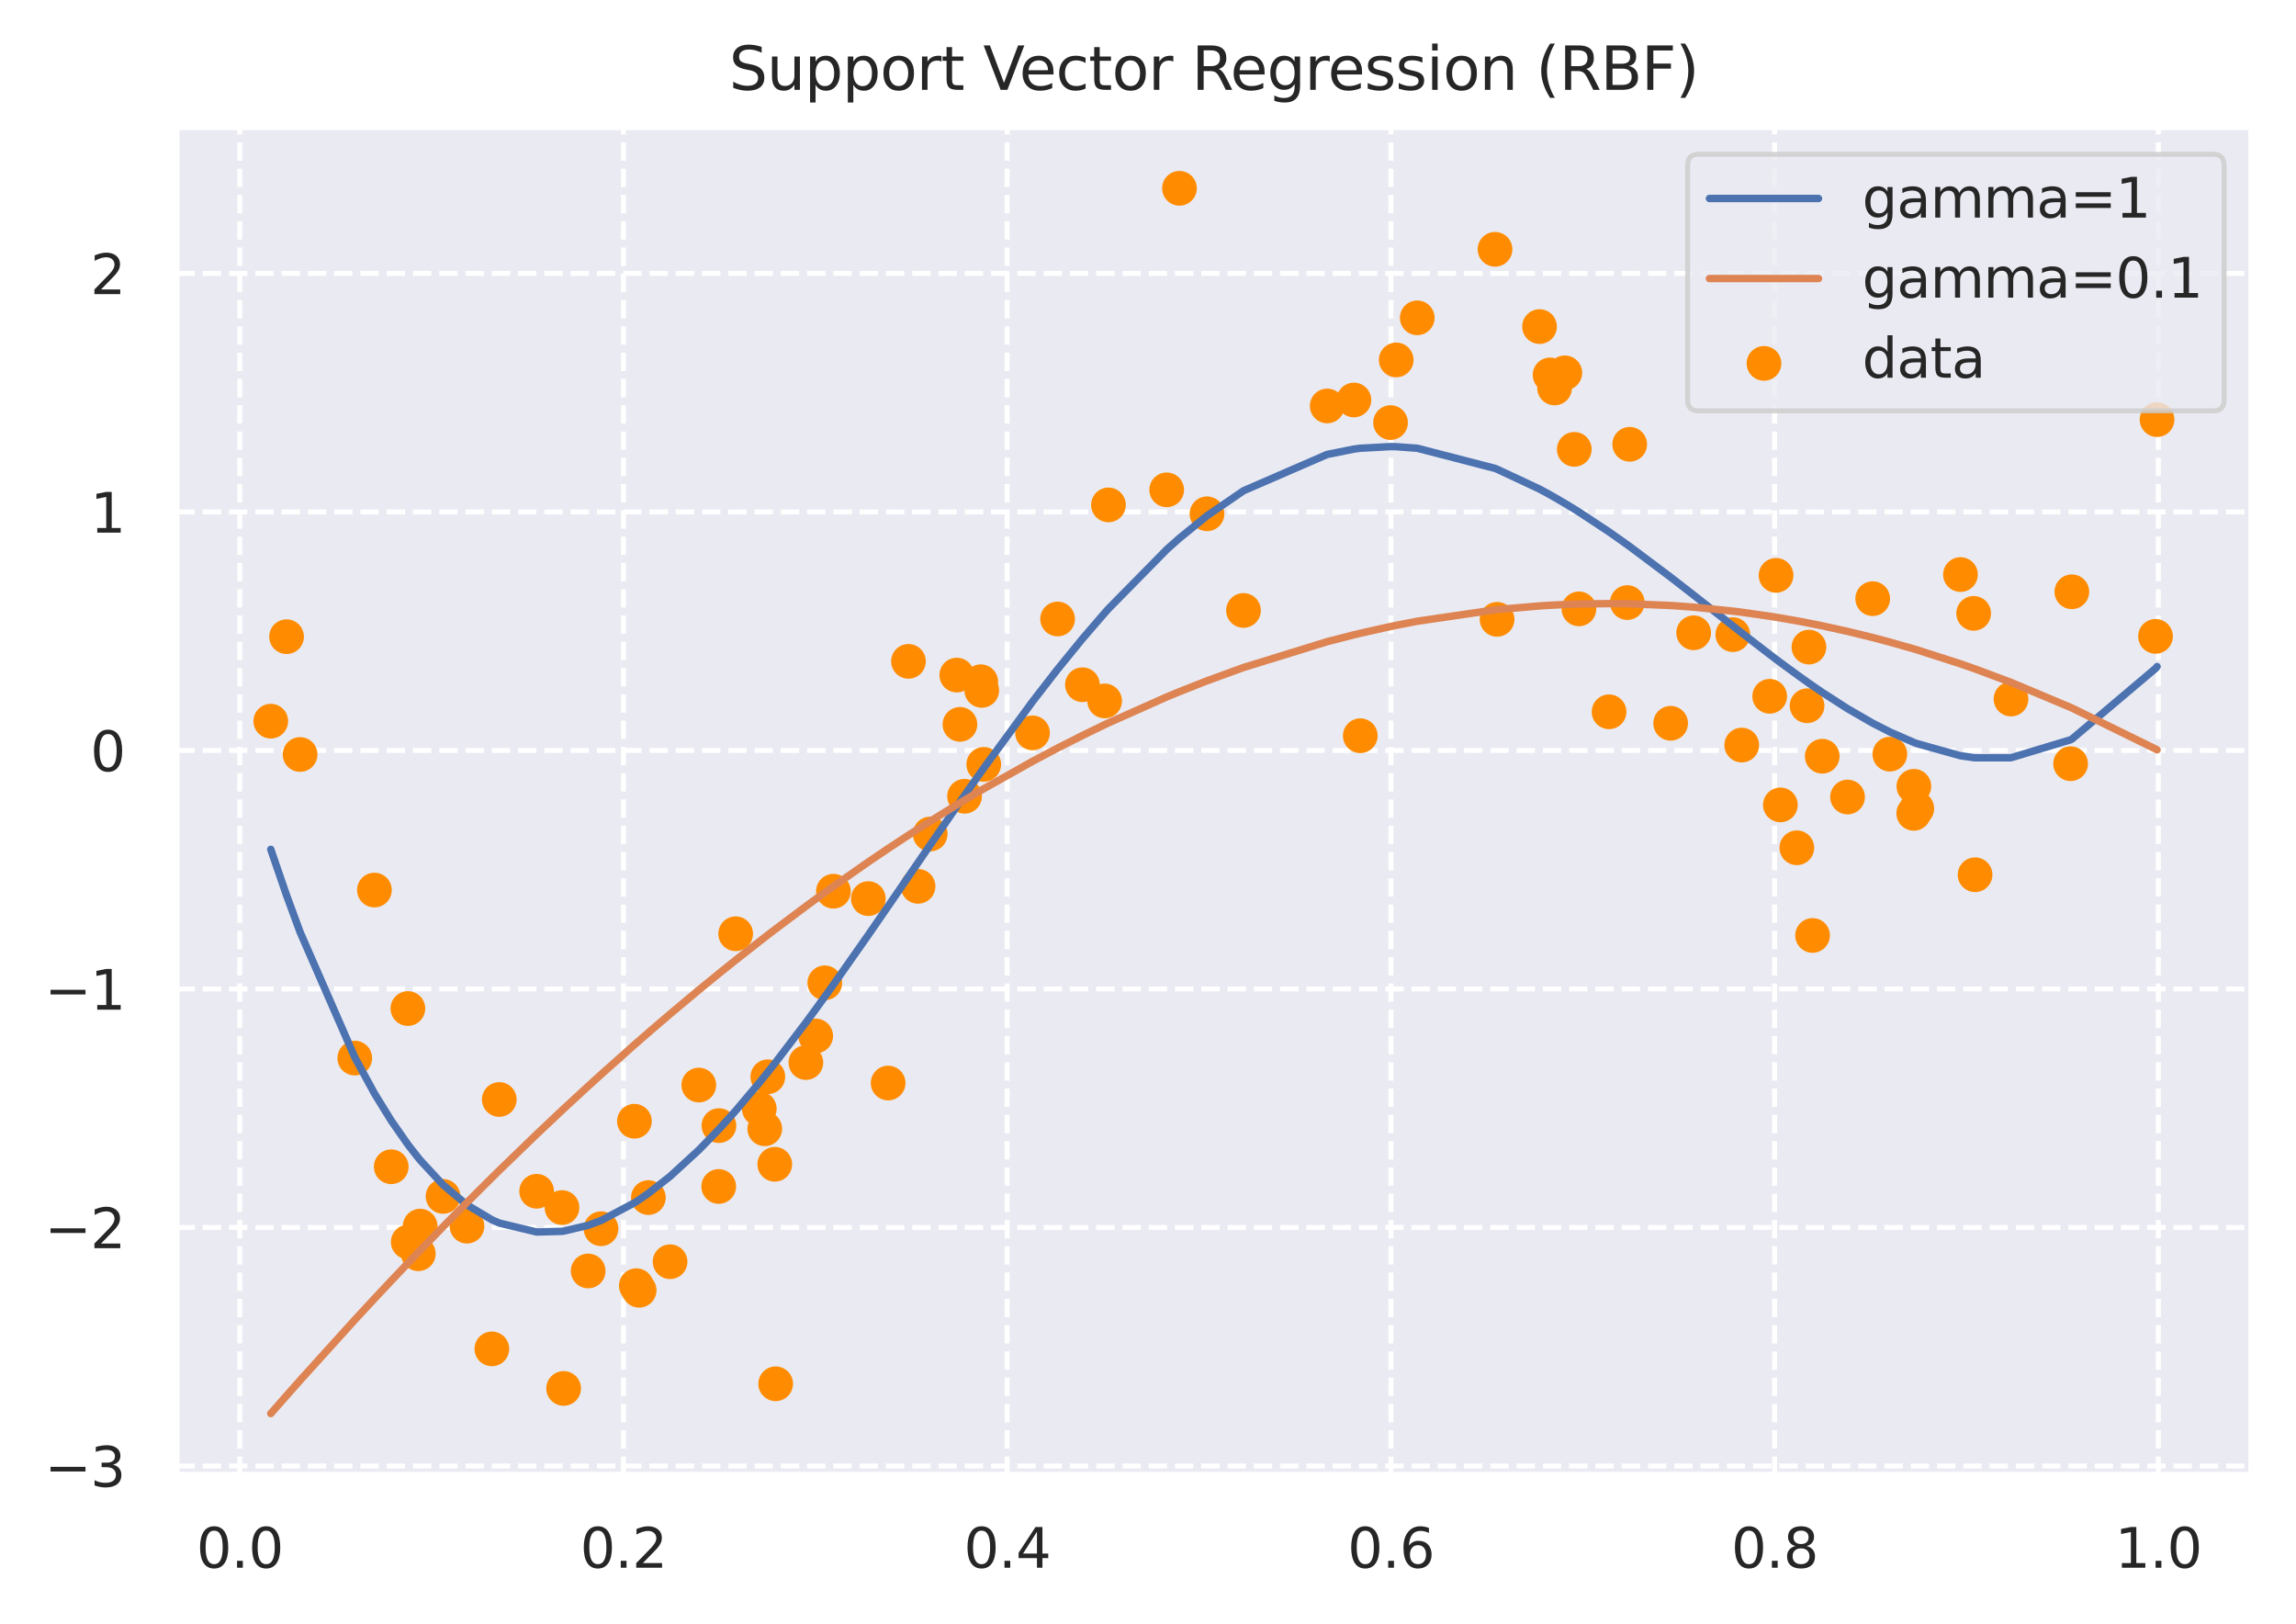 <?xml version="1.0" encoding="utf-8" standalone="no"?>
<!DOCTYPE svg PUBLIC "-//W3C//DTD SVG 1.1//EN"
  "http://www.w3.org/Graphics/SVG/1.1/DTD/svg11.dtd">
<svg height="261.951pt" version="1.1" viewBox="0 0 370.473 261.951" width="370.473pt" xmlns="http://www.w3.org/2000/svg" xmlns:xlink="http://www.w3.org/1999/xlink">
 <defs>
  <style type="text/css">*{stroke-linecap:butt;stroke-linejoin:round;}</style>
 </defs>
 <g id="figure_1">
  <g id="patch_1">
   <path d="M 0 261.951 
L 370.473 261.951 
L 370.473 0 
L 0 0 
z
" style="fill:#ffffff;"/>
  </g>
  <g id="axes_1">
   <g id="patch_2">
    <path d="M 28.473 237.935 
L 363.273 237.935 
L 363.273 20.494 
L 28.473 20.494 
z
" style="fill:#eaeaf2;"/>
   </g>
   <g id="matplotlib.axis_1">
    <g id="xtick_1">
     <g id="line2d_1">
      <path clip-path="url(#p25d2def5a2)" d="M 38.686 237.935 
L 38.686 20.494 
" style="fill:none;stroke:#ffffff;stroke-dasharray:2.96,1.28;stroke-dashoffset:0;stroke-width:0.8;"/>
     </g>
     <g id="text_1">
      <!-- 0.0 -->
      <g style="fill:#262626;" transform="translate(31.689 252.921)scale(0.088 -0.088)">
       <defs>
        <path d="M 2034 4250 
Q 1547 4250 1301 3770 
Q 1056 3291 1056 2328 
Q 1056 1369 1301 889 
Q 1547 409 2034 409 
Q 2525 409 2770 889 
Q 3016 1369 3016 2328 
Q 3016 3291 2770 3770 
Q 2525 4250 2034 4250 
z
M 2034 4750 
Q 2819 4750 3233 4129 
Q 3647 3509 3647 2328 
Q 3647 1150 3233 529 
Q 2819 -91 2034 -91 
Q 1250 -91 836 529 
Q 422 1150 422 2328 
Q 422 3509 836 4129 
Q 1250 4750 2034 4750 
z
" id="DejaVuSans-30" transform="scale(0.016)"/>
        <path d="M 684 794 
L 1344 794 
L 1344 0 
L 684 0 
L 684 794 
z
" id="DejaVuSans-2e" transform="scale(0.016)"/>
       </defs>
       <use xlink:href="#DejaVuSans-30"/>
       <use x="63.623" xlink:href="#DejaVuSans-2e"/>
       <use x="95.41" xlink:href="#DejaVuSans-30"/>
      </g>
     </g>
    </g>
    <g id="xtick_2">
     <g id="line2d_2">
      <path clip-path="url(#p25d2def5a2)" d="M 100.6 237.935 
L 100.6 20.494 
" style="fill:none;stroke:#ffffff;stroke-dasharray:2.96,1.28;stroke-dashoffset:0;stroke-width:0.8;"/>
     </g>
     <g id="text_2">
      <!-- 0.2 -->
      <g style="fill:#262626;" transform="translate(93.603 252.921)scale(0.088 -0.088)">
       <defs>
        <path d="M 1228 531 
L 3431 531 
L 3431 0 
L 469 0 
L 469 531 
Q 828 903 1448 1529 
Q 2069 2156 2228 2338 
Q 2531 2678 2651 2914 
Q 2772 3150 2772 3378 
Q 2772 3750 2511 3984 
Q 2250 4219 1831 4219 
Q 1534 4219 1204 4116 
Q 875 4013 500 3803 
L 500 4441 
Q 881 4594 1212 4672 
Q 1544 4750 1819 4750 
Q 2544 4750 2975 4387 
Q 3406 4025 3406 3419 
Q 3406 3131 3298 2873 
Q 3191 2616 2906 2266 
Q 2828 2175 2409 1742 
Q 1991 1309 1228 531 
z
" id="DejaVuSans-32" transform="scale(0.016)"/>
       </defs>
       <use xlink:href="#DejaVuSans-30"/>
       <use x="63.623" xlink:href="#DejaVuSans-2e"/>
       <use x="95.41" xlink:href="#DejaVuSans-32"/>
      </g>
     </g>
    </g>
    <g id="xtick_3">
     <g id="line2d_3">
      <path clip-path="url(#p25d2def5a2)" d="M 162.515 237.935 
L 162.515 20.494 
" style="fill:none;stroke:#ffffff;stroke-dasharray:2.96,1.28;stroke-dashoffset:0;stroke-width:0.8;"/>
     </g>
     <g id="text_3">
      <!-- 0.4 -->
      <g style="fill:#262626;" transform="translate(155.517 252.921)scale(0.088 -0.088)">
       <defs>
        <path d="M 2419 4116 
L 825 1625 
L 2419 1625 
L 2419 4116 
z
M 2253 4666 
L 3047 4666 
L 3047 1625 
L 3713 1625 
L 3713 1100 
L 3047 1100 
L 3047 0 
L 2419 0 
L 2419 1100 
L 313 1100 
L 313 1709 
L 2253 4666 
z
" id="DejaVuSans-34" transform="scale(0.016)"/>
       </defs>
       <use xlink:href="#DejaVuSans-30"/>
       <use x="63.623" xlink:href="#DejaVuSans-2e"/>
       <use x="95.41" xlink:href="#DejaVuSans-34"/>
      </g>
     </g>
    </g>
    <g id="xtick_4">
     <g id="line2d_4">
      <path clip-path="url(#p25d2def5a2)" d="M 224.429 237.935 
L 224.429 20.494 
" style="fill:none;stroke:#ffffff;stroke-dasharray:2.96,1.28;stroke-dashoffset:0;stroke-width:0.8;"/>
     </g>
     <g id="text_4">
      <!-- 0.6 -->
      <g style="fill:#262626;" transform="translate(217.432 252.921)scale(0.088 -0.088)">
       <defs>
        <path d="M 2113 2584 
Q 1688 2584 1439 2293 
Q 1191 2003 1191 1497 
Q 1191 994 1439 701 
Q 1688 409 2113 409 
Q 2538 409 2786 701 
Q 3034 994 3034 1497 
Q 3034 2003 2786 2293 
Q 2538 2584 2113 2584 
z
M 3366 4563 
L 3366 3988 
Q 3128 4100 2886 4159 
Q 2644 4219 2406 4219 
Q 1781 4219 1451 3797 
Q 1122 3375 1075 2522 
Q 1259 2794 1537 2939 
Q 1816 3084 2150 3084 
Q 2853 3084 3261 2657 
Q 3669 2231 3669 1497 
Q 3669 778 3244 343 
Q 2819 -91 2113 -91 
Q 1303 -91 875 529 
Q 447 1150 447 2328 
Q 447 3434 972 4092 
Q 1497 4750 2381 4750 
Q 2619 4750 2861 4703 
Q 3103 4656 3366 4563 
z
" id="DejaVuSans-36" transform="scale(0.016)"/>
       </defs>
       <use xlink:href="#DejaVuSans-30"/>
       <use x="63.623" xlink:href="#DejaVuSans-2e"/>
       <use x="95.41" xlink:href="#DejaVuSans-36"/>
      </g>
     </g>
    </g>
    <g id="xtick_5">
     <g id="line2d_5">
      <path clip-path="url(#p25d2def5a2)" d="M 286.343 237.935 
L 286.343 20.494 
" style="fill:none;stroke:#ffffff;stroke-dasharray:2.96,1.28;stroke-dashoffset:0;stroke-width:0.8;"/>
     </g>
     <g id="text_5">
      <!-- 0.8 -->
      <g style="fill:#262626;" transform="translate(279.346 252.921)scale(0.088 -0.088)">
       <defs>
        <path d="M 2034 2216 
Q 1584 2216 1326 1975 
Q 1069 1734 1069 1313 
Q 1069 891 1326 650 
Q 1584 409 2034 409 
Q 2484 409 2743 651 
Q 3003 894 3003 1313 
Q 3003 1734 2745 1975 
Q 2488 2216 2034 2216 
z
M 1403 2484 
Q 997 2584 770 2862 
Q 544 3141 544 3541 
Q 544 4100 942 4425 
Q 1341 4750 2034 4750 
Q 2731 4750 3128 4425 
Q 3525 4100 3525 3541 
Q 3525 3141 3298 2862 
Q 3072 2584 2669 2484 
Q 3125 2378 3379 2068 
Q 3634 1759 3634 1313 
Q 3634 634 3220 271 
Q 2806 -91 2034 -91 
Q 1263 -91 848 271 
Q 434 634 434 1313 
Q 434 1759 690 2068 
Q 947 2378 1403 2484 
z
M 1172 3481 
Q 1172 3119 1398 2916 
Q 1625 2713 2034 2713 
Q 2441 2713 2670 2916 
Q 2900 3119 2900 3481 
Q 2900 3844 2670 4047 
Q 2441 4250 2034 4250 
Q 1625 4250 1398 4047 
Q 1172 3844 1172 3481 
z
" id="DejaVuSans-38" transform="scale(0.016)"/>
       </defs>
       <use xlink:href="#DejaVuSans-30"/>
       <use x="63.623" xlink:href="#DejaVuSans-2e"/>
       <use x="95.41" xlink:href="#DejaVuSans-38"/>
      </g>
     </g>
    </g>
    <g id="xtick_6">
     <g id="line2d_6">
      <path clip-path="url(#p25d2def5a2)" d="M 348.258 237.935 
L 348.258 20.494 
" style="fill:none;stroke:#ffffff;stroke-dasharray:2.96,1.28;stroke-dashoffset:0;stroke-width:0.8;"/>
     </g>
     <g id="text_6">
      <!-- 1.0 -->
      <g style="fill:#262626;" transform="translate(341.26 252.921)scale(0.088 -0.088)">
       <defs>
        <path d="M 794 531 
L 1825 531 
L 1825 4091 
L 703 3866 
L 703 4441 
L 1819 4666 
L 2450 4666 
L 2450 531 
L 3481 531 
L 3481 0 
L 794 0 
L 794 531 
z
" id="DejaVuSans-31" transform="scale(0.016)"/>
       </defs>
       <use xlink:href="#DejaVuSans-31"/>
       <use x="63.623" xlink:href="#DejaVuSans-2e"/>
       <use x="95.41" xlink:href="#DejaVuSans-30"/>
      </g>
     </g>
    </g>
   </g>
   <g id="matplotlib.axis_2">
    <g id="ytick_1">
     <g id="line2d_7">
      <path clip-path="url(#p25d2def5a2)" d="M 28.473 236.501 
L 363.273 236.501 
" style="fill:none;stroke:#ffffff;stroke-dasharray:2.96,1.28;stroke-dashoffset:0;stroke-width:0.8;"/>
     </g>
     <g id="text_7">
      <!-- −3 -->
      <g style="fill:#262626;" transform="translate(7.2 239.844)scale(0.088 -0.088)">
       <defs>
        <path d="M 678 2272 
L 4684 2272 
L 4684 1741 
L 678 1741 
L 678 2272 
z
" id="DejaVuSans-2212" transform="scale(0.016)"/>
        <path d="M 2597 2516 
Q 3050 2419 3304 2112 
Q 3559 1806 3559 1356 
Q 3559 666 3084 287 
Q 2609 -91 1734 -91 
Q 1441 -91 1130 -33 
Q 819 25 488 141 
L 488 750 
Q 750 597 1062 519 
Q 1375 441 1716 441 
Q 2309 441 2620 675 
Q 2931 909 2931 1356 
Q 2931 1769 2642 2001 
Q 2353 2234 1838 2234 
L 1294 2234 
L 1294 2753 
L 1863 2753 
Q 2328 2753 2575 2939 
Q 2822 3125 2822 3475 
Q 2822 3834 2567 4026 
Q 2313 4219 1838 4219 
Q 1578 4219 1281 4162 
Q 984 4106 628 3988 
L 628 4550 
Q 988 4650 1302 4700 
Q 1616 4750 1894 4750 
Q 2613 4750 3031 4423 
Q 3450 4097 3450 3541 
Q 3450 3153 3228 2886 
Q 3006 2619 2597 2516 
z
" id="DejaVuSans-33" transform="scale(0.016)"/>
       </defs>
       <use xlink:href="#DejaVuSans-2212"/>
       <use x="83.789" xlink:href="#DejaVuSans-33"/>
      </g>
     </g>
    </g>
    <g id="ytick_2">
     <g id="line2d_8">
      <path clip-path="url(#p25d2def5a2)" d="M 28.473 198.021 
L 363.273 198.021 
" style="fill:none;stroke:#ffffff;stroke-dasharray:2.96,1.28;stroke-dashoffset:0;stroke-width:0.8;"/>
     </g>
     <g id="text_8">
      <!-- −2 -->
      <g style="fill:#262626;" transform="translate(7.2 201.365)scale(0.088 -0.088)">
       <use xlink:href="#DejaVuSans-2212"/>
       <use x="83.789" xlink:href="#DejaVuSans-32"/>
      </g>
     </g>
    </g>
    <g id="ytick_3">
     <g id="line2d_9">
      <path clip-path="url(#p25d2def5a2)" d="M 28.473 159.542 
L 363.273 159.542 
" style="fill:none;stroke:#ffffff;stroke-dasharray:2.96,1.28;stroke-dashoffset:0;stroke-width:0.8;"/>
     </g>
     <g id="text_9">
      <!-- −1 -->
      <g style="fill:#262626;" transform="translate(7.2 162.885)scale(0.088 -0.088)">
       <use xlink:href="#DejaVuSans-2212"/>
       <use x="83.789" xlink:href="#DejaVuSans-31"/>
      </g>
     </g>
    </g>
    <g id="ytick_4">
     <g id="line2d_10">
      <path clip-path="url(#p25d2def5a2)" d="M 28.473 121.062 
L 363.273 121.062 
" style="fill:none;stroke:#ffffff;stroke-dasharray:2.96,1.28;stroke-dashoffset:0;stroke-width:0.8;"/>
     </g>
     <g id="text_10">
      <!-- 0 -->
      <g style="fill:#262626;" transform="translate(14.574 124.405)scale(0.088 -0.088)">
       <use xlink:href="#DejaVuSans-30"/>
      </g>
     </g>
    </g>
    <g id="ytick_5">
     <g id="line2d_11">
      <path clip-path="url(#p25d2def5a2)" d="M 28.473 82.582 
L 363.273 82.582 
" style="fill:none;stroke:#ffffff;stroke-dasharray:2.96,1.28;stroke-dashoffset:0;stroke-width:0.8;"/>
     </g>
     <g id="text_11">
      <!-- 1 -->
      <g style="fill:#262626;" transform="translate(14.574 85.926)scale(0.088 -0.088)">
       <use xlink:href="#DejaVuSans-31"/>
      </g>
     </g>
    </g>
    <g id="ytick_6">
     <g id="line2d_12">
      <path clip-path="url(#p25d2def5a2)" d="M 28.473 44.103 
L 363.273 44.103 
" style="fill:none;stroke:#ffffff;stroke-dasharray:2.96,1.28;stroke-dashoffset:0;stroke-width:0.8;"/>
     </g>
     <g id="text_12">
      <!-- 2 -->
      <g style="fill:#262626;" transform="translate(14.574 47.446)scale(0.088 -0.088)">
       <use xlink:href="#DejaVuSans-32"/>
      </g>
     </g>
    </g>
   </g>
   <g id="PathCollection_1">
    <defs>
     <path d="M 0 2.4 
C 0.636 2.4 1.247 2.147 1.697 1.697 
C 2.147 1.247 2.4 0.636 2.4 0 
C 2.4 -0.636 2.147 -1.247 1.697 -1.697 
C 1.247 -2.147 0.636 -2.4 0 -2.4 
C -0.636 -2.4 -1.247 -2.147 -1.697 -1.697 
C -2.147 -1.247 -2.4 -0.636 -2.4 0 
C -2.4 0.636 -2.147 1.247 -1.697 1.697 
C -1.247 2.147 -0.636 2.4 0 2.4 
z
" id="mebfffac0ec" style="stroke:#ff8c00;stroke-width:0.8;"/>
    </defs>
    <g clip-path="url(#p25d2def5a2)">
     <use style="fill:#ff8c00;stroke:#ff8c00;stroke-width:0.8;" x="43.691" xlink:href="#mebfffac0ec" y="116.346"/>
     <use style="fill:#ff8c00;stroke:#ff8c00;stroke-width:0.8;" x="46.241" xlink:href="#mebfffac0ec" y="102.718"/>
     <use style="fill:#ff8c00;stroke:#ff8c00;stroke-width:0.8;" x="48.423" xlink:href="#mebfffac0ec" y="121.722"/>
     <use style="fill:#ff8c00;stroke:#ff8c00;stroke-width:0.8;" x="57.244" xlink:href="#mebfffac0ec" y="170.702"/>
     <use style="fill:#ff8c00;stroke:#ff8c00;stroke-width:0.8;" x="60.416" xlink:href="#mebfffac0ec" y="143.592"/>
     <use style="fill:#ff8c00;stroke:#ff8c00;stroke-width:0.8;" x="63.129" xlink:href="#mebfffac0ec" y="188.231"/>
     <use style="fill:#ff8c00;stroke:#ff8c00;stroke-width:0.8;" x="65.815" xlink:href="#mebfffac0ec" y="162.706"/>
     <use style="fill:#ff8c00;stroke:#ff8c00;stroke-width:0.8;" x="65.873" xlink:href="#mebfffac0ec" y="200.37"/>
     <use style="fill:#ff8c00;stroke:#ff8c00;stroke-width:0.8;" x="67.499" xlink:href="#mebfffac0ec" y="202.263"/>
     <use style="fill:#ff8c00;stroke:#ff8c00;stroke-width:0.8;" x="67.798" xlink:href="#mebfffac0ec" y="197.811"/>
     <use style="fill:#ff8c00;stroke:#ff8c00;stroke-width:0.8;" x="71.488" xlink:href="#mebfffac0ec" y="193.016"/>
     <use style="fill:#ff8c00;stroke:#ff8c00;stroke-width:0.8;" x="75.352" xlink:href="#mebfffac0ec" y="197.816"/>
     <use style="fill:#ff8c00;stroke:#ff8c00;stroke-width:0.8;" x="79.365" xlink:href="#mebfffac0ec" y="217.613"/>
     <use style="fill:#ff8c00;stroke:#ff8c00;stroke-width:0.8;" x="80.56" xlink:href="#mebfffac0ec" y="177.381"/>
     <use style="fill:#ff8c00;stroke:#ff8c00;stroke-width:0.8;" x="86.592" xlink:href="#mebfffac0ec" y="192.185"/>
     <use style="fill:#ff8c00;stroke:#ff8c00;stroke-width:0.8;" x="90.682" xlink:href="#mebfffac0ec" y="194.814"/>
     <use style="fill:#ff8c00;stroke:#ff8c00;stroke-width:0.8;" x="90.945" xlink:href="#mebfffac0ec" y="223.995"/>
     <use style="fill:#ff8c00;stroke:#ff8c00;stroke-width:0.8;" x="94.904" xlink:href="#mebfffac0ec" y="205.043"/>
     <use style="fill:#ff8c00;stroke:#ff8c00;stroke-width:0.8;" x="96.977" xlink:href="#mebfffac0ec" y="198.231"/>
     <use style="fill:#ff8c00;stroke:#ff8c00;stroke-width:0.8;" x="102.367" xlink:href="#mebfffac0ec" y="180.888"/>
     <use style="fill:#ff8c00;stroke:#ff8c00;stroke-width:0.8;" x="102.675" xlink:href="#mebfffac0ec" y="207.418"/>
     <use style="fill:#ff8c00;stroke:#ff8c00;stroke-width:0.8;" x="103.13" xlink:href="#mebfffac0ec" y="208.157"/>
     <use style="fill:#ff8c00;stroke:#ff8c00;stroke-width:0.8;" x="104.62" xlink:href="#mebfffac0ec" y="193.203"/>
     <use style="fill:#ff8c00;stroke:#ff8c00;stroke-width:0.8;" x="108.122" xlink:href="#mebfffac0ec" y="203.553"/>
     <use style="fill:#ff8c00;stroke:#ff8c00;stroke-width:0.8;" x="112.757" xlink:href="#mebfffac0ec" y="175.052"/>
     <use style="fill:#ff8c00;stroke:#ff8c00;stroke-width:0.8;" x="115.97" xlink:href="#mebfffac0ec" y="191.414"/>
     <use style="fill:#ff8c00;stroke:#ff8c00;stroke-width:0.8;" x="116.002" xlink:href="#mebfffac0ec" y="181.594"/>
     <use style="fill:#ff8c00;stroke:#ff8c00;stroke-width:0.8;" x="118.705" xlink:href="#mebfffac0ec" y="150.642"/>
     <use style="fill:#ff8c00;stroke:#ff8c00;stroke-width:0.8;" x="122.516" xlink:href="#mebfffac0ec" y="178.878"/>
     <use style="fill:#ff8c00;stroke:#ff8c00;stroke-width:0.8;" x="123.403" xlink:href="#mebfffac0ec" y="182.108"/>
     <use style="fill:#ff8c00;stroke:#ff8c00;stroke-width:0.8;" x="123.894" xlink:href="#mebfffac0ec" y="173.714"/>
     <use style="fill:#ff8c00;stroke:#ff8c00;stroke-width:0.8;" x="125.014" xlink:href="#mebfffac0ec" y="187.833"/>
     <use style="fill:#ff8c00;stroke:#ff8c00;stroke-width:0.8;" x="125.16" xlink:href="#mebfffac0ec" y="223.244"/>
     <use style="fill:#ff8c00;stroke:#ff8c00;stroke-width:0.8;" x="130.036" xlink:href="#mebfffac0ec" y="171.422"/>
     <use style="fill:#ff8c00;stroke:#ff8c00;stroke-width:0.8;" x="131.619" xlink:href="#mebfffac0ec" y="167.131"/>
     <use style="fill:#ff8c00;stroke:#ff8c00;stroke-width:0.8;" x="133.086" xlink:href="#mebfffac0ec" y="158.562"/>
     <use style="fill:#ff8c00;stroke:#ff8c00;stroke-width:0.8;" x="134.48" xlink:href="#mebfffac0ec" y="143.78"/>
     <use style="fill:#ff8c00;stroke:#ff8c00;stroke-width:0.8;" x="140.107" xlink:href="#mebfffac0ec" y="144.972"/>
     <use style="fill:#ff8c00;stroke:#ff8c00;stroke-width:0.8;" x="143.305" xlink:href="#mebfffac0ec" y="174.724"/>
     <use style="fill:#ff8c00;stroke:#ff8c00;stroke-width:0.8;" x="146.587" xlink:href="#mebfffac0ec" y="106.697"/>
     <use style="fill:#ff8c00;stroke:#ff8c00;stroke-width:0.8;" x="148.135" xlink:href="#mebfffac0ec" y="142.996"/>
     <use style="fill:#ff8c00;stroke:#ff8c00;stroke-width:0.8;" x="150.094" xlink:href="#mebfffac0ec" y="134.55"/>
     <use style="fill:#ff8c00;stroke:#ff8c00;stroke-width:0.8;" x="154.381" xlink:href="#mebfffac0ec" y="108.909"/>
     <use style="fill:#ff8c00;stroke:#ff8c00;stroke-width:0.8;" x="154.893" xlink:href="#mebfffac0ec" y="116.863"/>
     <use style="fill:#ff8c00;stroke:#ff8c00;stroke-width:0.8;" x="155.64" xlink:href="#mebfffac0ec" y="128.46"/>
     <use style="fill:#ff8c00;stroke:#ff8c00;stroke-width:0.8;" x="158.247" xlink:href="#mebfffac0ec" y="109.981"/>
     <use style="fill:#ff8c00;stroke:#ff8c00;stroke-width:0.8;" x="158.411" xlink:href="#mebfffac0ec" y="111.38"/>
     <use style="fill:#ff8c00;stroke:#ff8c00;stroke-width:0.8;" x="158.735" xlink:href="#mebfffac0ec" y="123.316"/>
     <use style="fill:#ff8c00;stroke:#ff8c00;stroke-width:0.8;" x="166.603" xlink:href="#mebfffac0ec" y="118.235"/>
     <use style="fill:#ff8c00;stroke:#ff8c00;stroke-width:0.8;" x="170.648" xlink:href="#mebfffac0ec" y="99.86"/>
     <use style="fill:#ff8c00;stroke:#ff8c00;stroke-width:0.8;" x="174.658" xlink:href="#mebfffac0ec" y="110.468"/>
     <use style="fill:#ff8c00;stroke:#ff8c00;stroke-width:0.8;" x="178.237" xlink:href="#mebfffac0ec" y="113.08"/>
     <use style="fill:#ff8c00;stroke:#ff8c00;stroke-width:0.8;" x="178.855" xlink:href="#mebfffac0ec" y="81.457"/>
     <use style="fill:#ff8c00;stroke:#ff8c00;stroke-width:0.8;" x="188.252" xlink:href="#mebfffac0ec" y="79.026"/>
     <use style="fill:#ff8c00;stroke:#ff8c00;stroke-width:0.8;" x="190.314" xlink:href="#mebfffac0ec" y="30.378"/>
     <use style="fill:#ff8c00;stroke:#ff8c00;stroke-width:0.8;" x="194.755" xlink:href="#mebfffac0ec" y="82.89"/>
     <use style="fill:#ff8c00;stroke:#ff8c00;stroke-width:0.8;" x="200.643" xlink:href="#mebfffac0ec" y="98.483"/>
     <use style="fill:#ff8c00;stroke:#ff8c00;stroke-width:0.8;" x="214.155" xlink:href="#mebfffac0ec" y="65.492"/>
     <use style="fill:#ff8c00;stroke:#ff8c00;stroke-width:0.8;" x="218.46" xlink:href="#mebfffac0ec" y="64.529"/>
     <use style="fill:#ff8c00;stroke:#ff8c00;stroke-width:0.8;" x="219.491" xlink:href="#mebfffac0ec" y="118.695"/>
     <use style="fill:#ff8c00;stroke:#ff8c00;stroke-width:0.8;" x="224.375" xlink:href="#mebfffac0ec" y="68.176"/>
     <use style="fill:#ff8c00;stroke:#ff8c00;stroke-width:0.8;" x="225.286" xlink:href="#mebfffac0ec" y="58.066"/>
     <use style="fill:#ff8c00;stroke:#ff8c00;stroke-width:0.8;" x="228.682" xlink:href="#mebfffac0ec" y="51.274"/>
     <use style="fill:#ff8c00;stroke:#ff8c00;stroke-width:0.8;" x="241.23" xlink:href="#mebfffac0ec" y="40.221"/>
     <use style="fill:#ff8c00;stroke:#ff8c00;stroke-width:0.8;" x="241.563" xlink:href="#mebfffac0ec" y="99.919"/>
     <use style="fill:#ff8c00;stroke:#ff8c00;stroke-width:0.8;" x="248.414" xlink:href="#mebfffac0ec" y="52.688"/>
     <use style="fill:#ff8c00;stroke:#ff8c00;stroke-width:0.8;" x="250.114" xlink:href="#mebfffac0ec" y="60.485"/>
     <use style="fill:#ff8c00;stroke:#ff8c00;stroke-width:0.8;" x="250.842" xlink:href="#mebfffac0ec" y="62.59"/>
     <use style="fill:#ff8c00;stroke:#ff8c00;stroke-width:0.8;" x="252.495" xlink:href="#mebfffac0ec" y="60.151"/>
     <use style="fill:#ff8c00;stroke:#ff8c00;stroke-width:0.8;" x="254.021" xlink:href="#mebfffac0ec" y="72.493"/>
     <use style="fill:#ff8c00;stroke:#ff8c00;stroke-width:0.8;" x="254.767" xlink:href="#mebfffac0ec" y="98.229"/>
     <use style="fill:#ff8c00;stroke:#ff8c00;stroke-width:0.8;" x="259.631" xlink:href="#mebfffac0ec" y="114.835"/>
     <use style="fill:#ff8c00;stroke:#ff8c00;stroke-width:0.8;" x="262.575" xlink:href="#mebfffac0ec" y="97.213"/>
     <use style="fill:#ff8c00;stroke:#ff8c00;stroke-width:0.8;" x="262.964" xlink:href="#mebfffac0ec" y="71.678"/>
     <use style="fill:#ff8c00;stroke:#ff8c00;stroke-width:0.8;" x="269.567" xlink:href="#mebfffac0ec" y="116.686"/>
     <use style="fill:#ff8c00;stroke:#ff8c00;stroke-width:0.8;" x="273.282" xlink:href="#mebfffac0ec" y="102.089"/>
     <use style="fill:#ff8c00;stroke:#ff8c00;stroke-width:0.8;" x="279.602" xlink:href="#mebfffac0ec" y="102.383"/>
     <use style="fill:#ff8c00;stroke:#ff8c00;stroke-width:0.8;" x="281.04" xlink:href="#mebfffac0ec" y="120.203"/>
     <use style="fill:#ff8c00;stroke:#ff8c00;stroke-width:0.8;" x="285.55" xlink:href="#mebfffac0ec" y="112.334"/>
     <use style="fill:#ff8c00;stroke:#ff8c00;stroke-width:0.8;" x="286.577" xlink:href="#mebfffac0ec" y="92.824"/>
     <use style="fill:#ff8c00;stroke:#ff8c00;stroke-width:0.8;" x="287.274" xlink:href="#mebfffac0ec" y="129.854"/>
     <use style="fill:#ff8c00;stroke:#ff8c00;stroke-width:0.8;" x="289.929" xlink:href="#mebfffac0ec" y="136.773"/>
     <use style="fill:#ff8c00;stroke:#ff8c00;stroke-width:0.8;" x="291.581" xlink:href="#mebfffac0ec" y="113.861"/>
     <use style="fill:#ff8c00;stroke:#ff8c00;stroke-width:0.8;" x="291.883" xlink:href="#mebfffac0ec" y="104.396"/>
     <use style="fill:#ff8c00;stroke:#ff8c00;stroke-width:0.8;" x="292.469" xlink:href="#mebfffac0ec" y="150.915"/>
     <use style="fill:#ff8c00;stroke:#ff8c00;stroke-width:0.8;" x="294.03" xlink:href="#mebfffac0ec" y="122.004"/>
     <use style="fill:#ff8c00;stroke:#ff8c00;stroke-width:0.8;" x="298.113" xlink:href="#mebfffac0ec" y="128.583"/>
     <use style="fill:#ff8c00;stroke:#ff8c00;stroke-width:0.8;" x="302.172" xlink:href="#mebfffac0ec" y="96.583"/>
     <use style="fill:#ff8c00;stroke:#ff8c00;stroke-width:0.8;" x="304.938" xlink:href="#mebfffac0ec" y="121.667"/>
     <use style="fill:#ff8c00;stroke:#ff8c00;stroke-width:0.8;" x="308.794" xlink:href="#mebfffac0ec" y="131.216"/>
     <use style="fill:#ff8c00;stroke:#ff8c00;stroke-width:0.8;" x="308.816" xlink:href="#mebfffac0ec" y="126.856"/>
     <use style="fill:#ff8c00;stroke:#ff8c00;stroke-width:0.8;" x="309.288" xlink:href="#mebfffac0ec" y="130.434"/>
     <use style="fill:#ff8c00;stroke:#ff8c00;stroke-width:0.8;" x="316.335" xlink:href="#mebfffac0ec" y="92.692"/>
     <use style="fill:#ff8c00;stroke:#ff8c00;stroke-width:0.8;" x="318.461" xlink:href="#mebfffac0ec" y="98.954"/>
     <use style="fill:#ff8c00;stroke:#ff8c00;stroke-width:0.8;" x="318.69" xlink:href="#mebfffac0ec" y="141.123"/>
     <use style="fill:#ff8c00;stroke:#ff8c00;stroke-width:0.8;" x="324.488" xlink:href="#mebfffac0ec" y="112.776"/>
     <use style="fill:#ff8c00;stroke:#ff8c00;stroke-width:0.8;" x="334.106" xlink:href="#mebfffac0ec" y="123.208"/>
     <use style="fill:#ff8c00;stroke:#ff8c00;stroke-width:0.8;" x="334.303" xlink:href="#mebfffac0ec" y="95.471"/>
     <use style="fill:#ff8c00;stroke:#ff8c00;stroke-width:0.8;" x="347.807" xlink:href="#mebfffac0ec" y="102.664"/>
     <use style="fill:#ff8c00;stroke:#ff8c00;stroke-width:0.8;" x="348.055" xlink:href="#mebfffac0ec" y="67.695"/>
    </g>
   </g>
   <g id="line2d_13">
    <path clip-path="url(#p25d2def5a2)" d="M 43.691 137.026 
L 46.241 144.449 
L 48.423 150.382 
L 57.244 170.572 
L 60.416 176.396 
L 63.129 180.797 
L 65.815 184.643 
L 65.873 184.72 
L 67.499 186.8 
L 67.798 187.164 
L 71.488 191.154 
L 75.352 194.393 
L 79.365 196.784 
L 80.56 197.313 
L 86.592 198.76 
L 90.682 198.649 
L 90.945 198.614 
L 94.904 197.681 
L 96.977 196.908 
L 102.367 194.051 
L 102.675 193.852 
L 103.13 193.554 
L 104.62 192.519 
L 108.122 189.776 
L 112.757 185.53 
L 115.97 182.218 
L 116.002 182.184 
L 118.705 179.187 
L 122.516 174.676 
L 123.403 173.581 
L 123.894 172.97 
L 125.014 171.556 
L 125.16 171.371 
L 130.036 164.965 
L 131.619 162.812 
L 133.086 160.789 
L 134.48 158.846 
L 140.107 150.832 
L 143.305 146.198 
L 146.587 141.417 
L 148.135 139.16 
L 150.094 136.308 
L 154.381 130.109 
L 154.893 129.374 
L 155.64 128.307 
L 158.247 124.607 
L 158.411 124.377 
L 158.735 123.92 
L 166.603 113.187 
L 170.648 107.974 
L 174.658 103.056 
L 178.237 98.906 
L 178.855 98.213 
L 188.252 88.659 
L 190.314 86.823 
L 194.755 83.213 
L 200.643 79.178 
L 214.155 73.311 
L 218.46 72.45 
L 219.491 72.316 
L 224.375 72.05 
L 225.286 72.068 
L 228.682 72.314 
L 241.23 75.564 
L 241.563 75.697 
L 248.414 78.902 
L 250.114 79.828 
L 250.842 80.239 
L 252.495 81.203 
L 254.021 82.13 
L 254.767 82.595 
L 259.631 85.808 
L 262.575 87.885 
L 262.964 88.166 
L 269.567 93.116 
L 273.282 96.006 
L 279.602 100.979 
L 281.04 102.105 
L 285.55 105.582 
L 286.577 106.357 
L 287.274 106.879 
L 289.929 108.829 
L 291.581 110.007 
L 291.883 110.219 
L 292.469 110.628 
L 294.03 111.696 
L 298.113 114.328 
L 302.172 116.671 
L 304.938 118.083 
L 308.794 119.766 
L 308.816 119.774 
L 309.288 119.955 
L 316.335 121.927 
L 318.461 122.229 
L 318.69 122.252 
L 324.488 122.244 
L 334.106 119.348 
L 334.303 119.247 
L 347.807 107.84 
L 348.055 107.542 
" style="fill:none;stroke:#4c72b0;stroke-linecap:round;stroke-width:1.2;"/>
   </g>
   <g id="line2d_14">
    <path clip-path="url(#p25d2def5a2)" d="M 43.691 228.051 
L 46.241 225.148 
L 48.423 222.686 
L 57.244 212.938 
L 60.416 209.514 
L 63.129 206.622 
L 65.815 203.79 
L 65.873 203.729 
L 67.499 202.031 
L 67.798 201.719 
L 71.488 197.915 
L 75.352 193.997 
L 79.365 190 
L 80.56 188.824 
L 86.592 182.991 
L 90.682 179.134 
L 90.945 178.888 
L 94.904 175.236 
L 96.977 173.353 
L 102.367 168.556 
L 102.675 168.285 
L 103.13 167.888 
L 104.62 166.592 
L 108.122 163.591 
L 112.757 159.712 
L 115.97 157.087 
L 116.002 157.061 
L 118.705 154.893 
L 122.516 151.9 
L 123.403 151.214 
L 123.894 150.836 
L 125.014 149.978 
L 125.16 149.867 
L 130.036 146.212 
L 131.619 145.053 
L 133.086 143.989 
L 134.48 142.989 
L 140.107 139.057 
L 143.305 136.897 
L 146.587 134.737 
L 148.135 133.739 
L 150.094 132.493 
L 154.381 129.839 
L 154.893 129.529 
L 155.64 129.08 
L 158.247 127.533 
L 158.411 127.437 
L 158.735 127.247 
L 166.603 122.825 
L 170.648 120.686 
L 174.658 118.654 
L 178.237 116.916 
L 178.855 116.624 
L 188.252 112.439 
L 190.314 111.587 
L 194.755 109.836 
L 200.643 107.689 
L 214.155 103.519 
L 218.46 102.414 
L 219.491 102.165 
L 224.375 101.072 
L 225.286 100.884 
L 228.682 100.225 
L 241.23 98.384 
L 241.563 98.348 
L 248.414 97.751 
L 250.114 97.646 
L 250.842 97.607 
L 252.495 97.529 
L 254.021 97.471 
L 254.767 97.448 
L 259.631 97.38 
L 262.575 97.408 
L 262.964 97.415 
L 269.567 97.682 
L 273.282 97.948 
L 279.602 98.591 
L 281.04 98.77 
L 285.55 99.416 
L 286.577 99.58 
L 287.274 99.695 
L 289.929 100.159 
L 291.581 100.47 
L 291.883 100.529 
L 292.469 100.644 
L 294.03 100.961 
L 298.113 101.86 
L 302.172 102.853 
L 304.938 103.587 
L 308.794 104.687 
L 308.816 104.693 
L 309.288 104.834 
L 316.335 107.097 
L 318.461 107.838 
L 318.69 107.919 
L 324.488 110.087 
L 334.106 114.127 
L 334.303 114.215 
L 347.807 120.834 
L 348.055 120.966 
" style="fill:none;stroke:#dd8452;stroke-linecap:round;stroke-width:1.2;"/>
   </g>
   <g id="patch_3">
    <path d="M 28.473 237.935 
L 28.473 20.494 
" style="fill:none;stroke:#ffffff;stroke-linecap:square;stroke-linejoin:miter;"/>
   </g>
   <g id="patch_4">
    <path d="M 363.273 237.935 
L 363.273 20.494 
" style="fill:none;stroke:#ffffff;stroke-linecap:square;stroke-linejoin:miter;"/>
   </g>
   <g id="patch_5">
    <path d="M 28.473 237.935 
L 363.273 237.935 
" style="fill:none;stroke:#ffffff;stroke-linecap:square;stroke-linejoin:miter;"/>
   </g>
   <g id="patch_6">
    <path d="M 28.473 20.494 
L 363.273 20.494 
" style="fill:none;stroke:#ffffff;stroke-linecap:square;stroke-linejoin:miter;"/>
   </g>
   <g id="text_13">
    <!-- Support Vector Regression (RBF) -->
    <g style="fill:#262626;" transform="translate(117.638 14.495)scale(0.096 -0.096)">
     <defs>
      <path d="M 3425 4513 
L 3425 3897 
Q 3066 4069 2747 4153 
Q 2428 4238 2131 4238 
Q 1616 4238 1336 4038 
Q 1056 3838 1056 3469 
Q 1056 3159 1242 3001 
Q 1428 2844 1947 2747 
L 2328 2669 
Q 3034 2534 3370 2195 
Q 3706 1856 3706 1288 
Q 3706 609 3251 259 
Q 2797 -91 1919 -91 
Q 1588 -91 1214 -16 
Q 841 59 441 206 
L 441 856 
Q 825 641 1194 531 
Q 1563 422 1919 422 
Q 2459 422 2753 634 
Q 3047 847 3047 1241 
Q 3047 1584 2836 1778 
Q 2625 1972 2144 2069 
L 1759 2144 
Q 1053 2284 737 2584 
Q 422 2884 422 3419 
Q 422 4038 858 4394 
Q 1294 4750 2059 4750 
Q 2388 4750 2728 4690 
Q 3069 4631 3425 4513 
z
" id="DejaVuSans-53" transform="scale(0.016)"/>
      <path d="M 544 1381 
L 544 3500 
L 1119 3500 
L 1119 1403 
Q 1119 906 1312 657 
Q 1506 409 1894 409 
Q 2359 409 2629 706 
Q 2900 1003 2900 1516 
L 2900 3500 
L 3475 3500 
L 3475 0 
L 2900 0 
L 2900 538 
Q 2691 219 2414 64 
Q 2138 -91 1772 -91 
Q 1169 -91 856 284 
Q 544 659 544 1381 
z
M 1991 3584 
L 1991 3584 
z
" id="DejaVuSans-75" transform="scale(0.016)"/>
      <path d="M 1159 525 
L 1159 -1331 
L 581 -1331 
L 581 3500 
L 1159 3500 
L 1159 2969 
Q 1341 3281 1617 3432 
Q 1894 3584 2278 3584 
Q 2916 3584 3314 3078 
Q 3713 2572 3713 1747 
Q 3713 922 3314 415 
Q 2916 -91 2278 -91 
Q 1894 -91 1617 61 
Q 1341 213 1159 525 
z
M 3116 1747 
Q 3116 2381 2855 2742 
Q 2594 3103 2138 3103 
Q 1681 3103 1420 2742 
Q 1159 2381 1159 1747 
Q 1159 1113 1420 752 
Q 1681 391 2138 391 
Q 2594 391 2855 752 
Q 3116 1113 3116 1747 
z
" id="DejaVuSans-70" transform="scale(0.016)"/>
      <path d="M 1959 3097 
Q 1497 3097 1228 2736 
Q 959 2375 959 1747 
Q 959 1119 1226 758 
Q 1494 397 1959 397 
Q 2419 397 2687 759 
Q 2956 1122 2956 1747 
Q 2956 2369 2687 2733 
Q 2419 3097 1959 3097 
z
M 1959 3584 
Q 2709 3584 3137 3096 
Q 3566 2609 3566 1747 
Q 3566 888 3137 398 
Q 2709 -91 1959 -91 
Q 1206 -91 779 398 
Q 353 888 353 1747 
Q 353 2609 779 3096 
Q 1206 3584 1959 3584 
z
" id="DejaVuSans-6f" transform="scale(0.016)"/>
      <path d="M 2631 2963 
Q 2534 3019 2420 3045 
Q 2306 3072 2169 3072 
Q 1681 3072 1420 2755 
Q 1159 2438 1159 1844 
L 1159 0 
L 581 0 
L 581 3500 
L 1159 3500 
L 1159 2956 
Q 1341 3275 1631 3429 
Q 1922 3584 2338 3584 
Q 2397 3584 2469 3576 
Q 2541 3569 2628 3553 
L 2631 2963 
z
" id="DejaVuSans-72" transform="scale(0.016)"/>
      <path d="M 1172 4494 
L 1172 3500 
L 2356 3500 
L 2356 3053 
L 1172 3053 
L 1172 1153 
Q 1172 725 1289 603 
Q 1406 481 1766 481 
L 2356 481 
L 2356 0 
L 1766 0 
Q 1100 0 847 248 
Q 594 497 594 1153 
L 594 3053 
L 172 3053 
L 172 3500 
L 594 3500 
L 594 4494 
L 1172 4494 
z
" id="DejaVuSans-74" transform="scale(0.016)"/>
      <path id="DejaVuSans-20" transform="scale(0.016)"/>
      <path d="M 1831 0 
L 50 4666 
L 709 4666 
L 2188 738 
L 3669 4666 
L 4325 4666 
L 2547 0 
L 1831 0 
z
" id="DejaVuSans-56" transform="scale(0.016)"/>
      <path d="M 3597 1894 
L 3597 1613 
L 953 1613 
Q 991 1019 1311 708 
Q 1631 397 2203 397 
Q 2534 397 2845 478 
Q 3156 559 3463 722 
L 3463 178 
Q 3153 47 2828 -22 
Q 2503 -91 2169 -91 
Q 1331 -91 842 396 
Q 353 884 353 1716 
Q 353 2575 817 3079 
Q 1281 3584 2069 3584 
Q 2775 3584 3186 3129 
Q 3597 2675 3597 1894 
z
M 3022 2063 
Q 3016 2534 2758 2815 
Q 2500 3097 2075 3097 
Q 1594 3097 1305 2825 
Q 1016 2553 972 2059 
L 3022 2063 
z
" id="DejaVuSans-65" transform="scale(0.016)"/>
      <path d="M 3122 3366 
L 3122 2828 
Q 2878 2963 2633 3030 
Q 2388 3097 2138 3097 
Q 1578 3097 1268 2742 
Q 959 2388 959 1747 
Q 959 1106 1268 751 
Q 1578 397 2138 397 
Q 2388 397 2633 464 
Q 2878 531 3122 666 
L 3122 134 
Q 2881 22 2623 -34 
Q 2366 -91 2075 -91 
Q 1284 -91 818 406 
Q 353 903 353 1747 
Q 353 2603 823 3093 
Q 1294 3584 2113 3584 
Q 2378 3584 2631 3529 
Q 2884 3475 3122 3366 
z
" id="DejaVuSans-63" transform="scale(0.016)"/>
      <path d="M 2841 2188 
Q 3044 2119 3236 1894 
Q 3428 1669 3622 1275 
L 4263 0 
L 3584 0 
L 2988 1197 
Q 2756 1666 2539 1819 
Q 2322 1972 1947 1972 
L 1259 1972 
L 1259 0 
L 628 0 
L 628 4666 
L 2053 4666 
Q 2853 4666 3247 4331 
Q 3641 3997 3641 3322 
Q 3641 2881 3436 2590 
Q 3231 2300 2841 2188 
z
M 1259 4147 
L 1259 2491 
L 2053 2491 
Q 2509 2491 2742 2702 
Q 2975 2913 2975 3322 
Q 2975 3731 2742 3939 
Q 2509 4147 2053 4147 
L 1259 4147 
z
" id="DejaVuSans-52" transform="scale(0.016)"/>
      <path d="M 2906 1791 
Q 2906 2416 2648 2759 
Q 2391 3103 1925 3103 
Q 1463 3103 1205 2759 
Q 947 2416 947 1791 
Q 947 1169 1205 825 
Q 1463 481 1925 481 
Q 2391 481 2648 825 
Q 2906 1169 2906 1791 
z
M 3481 434 
Q 3481 -459 3084 -895 
Q 2688 -1331 1869 -1331 
Q 1566 -1331 1297 -1286 
Q 1028 -1241 775 -1147 
L 775 -588 
Q 1028 -725 1275 -790 
Q 1522 -856 1778 -856 
Q 2344 -856 2625 -561 
Q 2906 -266 2906 331 
L 2906 616 
Q 2728 306 2450 153 
Q 2172 0 1784 0 
Q 1141 0 747 490 
Q 353 981 353 1791 
Q 353 2603 747 3093 
Q 1141 3584 1784 3584 
Q 2172 3584 2450 3431 
Q 2728 3278 2906 2969 
L 2906 3500 
L 3481 3500 
L 3481 434 
z
" id="DejaVuSans-67" transform="scale(0.016)"/>
      <path d="M 2834 3397 
L 2834 2853 
Q 2591 2978 2328 3040 
Q 2066 3103 1784 3103 
Q 1356 3103 1142 2972 
Q 928 2841 928 2578 
Q 928 2378 1081 2264 
Q 1234 2150 1697 2047 
L 1894 2003 
Q 2506 1872 2764 1633 
Q 3022 1394 3022 966 
Q 3022 478 2636 193 
Q 2250 -91 1575 -91 
Q 1294 -91 989 -36 
Q 684 19 347 128 
L 347 722 
Q 666 556 975 473 
Q 1284 391 1588 391 
Q 1994 391 2212 530 
Q 2431 669 2431 922 
Q 2431 1156 2273 1281 
Q 2116 1406 1581 1522 
L 1381 1569 
Q 847 1681 609 1914 
Q 372 2147 372 2553 
Q 372 3047 722 3315 
Q 1072 3584 1716 3584 
Q 2034 3584 2315 3537 
Q 2597 3491 2834 3397 
z
" id="DejaVuSans-73" transform="scale(0.016)"/>
      <path d="M 603 3500 
L 1178 3500 
L 1178 0 
L 603 0 
L 603 3500 
z
M 603 4863 
L 1178 4863 
L 1178 4134 
L 603 4134 
L 603 4863 
z
" id="DejaVuSans-69" transform="scale(0.016)"/>
      <path d="M 3513 2113 
L 3513 0 
L 2938 0 
L 2938 2094 
Q 2938 2591 2744 2837 
Q 2550 3084 2163 3084 
Q 1697 3084 1428 2787 
Q 1159 2491 1159 1978 
L 1159 0 
L 581 0 
L 581 3500 
L 1159 3500 
L 1159 2956 
Q 1366 3272 1645 3428 
Q 1925 3584 2291 3584 
Q 2894 3584 3203 3211 
Q 3513 2838 3513 2113 
z
" id="DejaVuSans-6e" transform="scale(0.016)"/>
      <path d="M 1984 4856 
Q 1566 4138 1362 3434 
Q 1159 2731 1159 2009 
Q 1159 1288 1364 580 
Q 1569 -128 1984 -844 
L 1484 -844 
Q 1016 -109 783 600 
Q 550 1309 550 2009 
Q 550 2706 781 3412 
Q 1013 4119 1484 4856 
L 1984 4856 
z
" id="DejaVuSans-28" transform="scale(0.016)"/>
      <path d="M 1259 2228 
L 1259 519 
L 2272 519 
Q 2781 519 3026 730 
Q 3272 941 3272 1375 
Q 3272 1813 3026 2020 
Q 2781 2228 2272 2228 
L 1259 2228 
z
M 1259 4147 
L 1259 2741 
L 2194 2741 
Q 2656 2741 2882 2914 
Q 3109 3088 3109 3444 
Q 3109 3797 2882 3972 
Q 2656 4147 2194 4147 
L 1259 4147 
z
M 628 4666 
L 2241 4666 
Q 2963 4666 3353 4366 
Q 3744 4066 3744 3513 
Q 3744 3084 3544 2831 
Q 3344 2578 2956 2516 
Q 3422 2416 3680 2098 
Q 3938 1781 3938 1306 
Q 3938 681 3513 340 
Q 3088 0 2303 0 
L 628 0 
L 628 4666 
z
" id="DejaVuSans-42" transform="scale(0.016)"/>
      <path d="M 628 4666 
L 3309 4666 
L 3309 4134 
L 1259 4134 
L 1259 2759 
L 3109 2759 
L 3109 2228 
L 1259 2228 
L 1259 0 
L 628 0 
L 628 4666 
z
" id="DejaVuSans-46" transform="scale(0.016)"/>
      <path d="M 513 4856 
L 1013 4856 
Q 1481 4119 1714 3412 
Q 1947 2706 1947 2009 
Q 1947 1309 1714 600 
Q 1481 -109 1013 -844 
L 513 -844 
Q 928 -128 1133 580 
Q 1338 1288 1338 2009 
Q 1338 2731 1133 3434 
Q 928 4138 513 4856 
z
" id="DejaVuSans-29" transform="scale(0.016)"/>
     </defs>
     <use xlink:href="#DejaVuSans-53"/>
     <use x="63.477" xlink:href="#DejaVuSans-75"/>
     <use x="126.855" xlink:href="#DejaVuSans-70"/>
     <use x="190.332" xlink:href="#DejaVuSans-70"/>
     <use x="253.809" xlink:href="#DejaVuSans-6f"/>
     <use x="314.99" xlink:href="#DejaVuSans-72"/>
     <use x="356.104" xlink:href="#DejaVuSans-74"/>
     <use x="395.312" xlink:href="#DejaVuSans-20"/>
     <use x="427.1" xlink:href="#DejaVuSans-56"/>
     <use x="487.758" xlink:href="#DejaVuSans-65"/>
     <use x="549.281" xlink:href="#DejaVuSans-63"/>
     <use x="604.262" xlink:href="#DejaVuSans-74"/>
     <use x="643.471" xlink:href="#DejaVuSans-6f"/>
     <use x="704.652" xlink:href="#DejaVuSans-72"/>
     <use x="745.766" xlink:href="#DejaVuSans-20"/>
     <use x="777.553" xlink:href="#DejaVuSans-52"/>
     <use x="842.535" xlink:href="#DejaVuSans-65"/>
     <use x="904.059" xlink:href="#DejaVuSans-67"/>
     <use x="967.535" xlink:href="#DejaVuSans-72"/>
     <use x="1006.398" xlink:href="#DejaVuSans-65"/>
     <use x="1067.922" xlink:href="#DejaVuSans-73"/>
     <use x="1120.021" xlink:href="#DejaVuSans-73"/>
     <use x="1172.121" xlink:href="#DejaVuSans-69"/>
     <use x="1199.904" xlink:href="#DejaVuSans-6f"/>
     <use x="1261.086" xlink:href="#DejaVuSans-6e"/>
     <use x="1324.465" xlink:href="#DejaVuSans-20"/>
     <use x="1356.252" xlink:href="#DejaVuSans-28"/>
     <use x="1395.266" xlink:href="#DejaVuSans-52"/>
     <use x="1464.748" xlink:href="#DejaVuSans-42"/>
     <use x="1533.352" xlink:href="#DejaVuSans-46"/>
     <use x="1590.871" xlink:href="#DejaVuSans-29"/>
    </g>
   </g>
   <g id="legend_1">
    <g id="patch_7">
     <path d="M 274.069 66.285 
L 357.113 66.285 
Q 358.873 66.285 358.873 64.525 
L 358.873 26.654 
Q 358.873 24.895 357.113 24.895 
L 274.069 24.895 
Q 272.309 24.895 272.309 26.654 
L 272.309 64.525 
Q 272.309 66.285 274.069 66.285 
z
" style="fill:#eaeaf2;opacity:0.8;stroke:#cccccc;stroke-linejoin:miter;stroke-width:0.8;"/>
    </g>
    <g id="line2d_15">
     <path d="M 275.829 32.021 
L 293.429 32.021 
" style="fill:none;stroke:#4c72b0;stroke-linecap:round;stroke-width:1.2;"/>
    </g>
    <g id="line2d_16"/>
    <g id="text_14">
     <!-- gamma=1 -->
     <g style="fill:#262626;" transform="translate(300.469 35.101)scale(0.088 -0.088)">
      <defs>
       <path d="M 2194 1759 
Q 1497 1759 1228 1600 
Q 959 1441 959 1056 
Q 959 750 1161 570 
Q 1363 391 1709 391 
Q 2188 391 2477 730 
Q 2766 1069 2766 1631 
L 2766 1759 
L 2194 1759 
z
M 3341 1997 
L 3341 0 
L 2766 0 
L 2766 531 
Q 2569 213 2275 61 
Q 1981 -91 1556 -91 
Q 1019 -91 701 211 
Q 384 513 384 1019 
Q 384 1609 779 1909 
Q 1175 2209 1959 2209 
L 2766 2209 
L 2766 2266 
Q 2766 2663 2505 2880 
Q 2244 3097 1772 3097 
Q 1472 3097 1187 3025 
Q 903 2953 641 2809 
L 641 3341 
Q 956 3463 1253 3523 
Q 1550 3584 1831 3584 
Q 2591 3584 2966 3190 
Q 3341 2797 3341 1997 
z
" id="DejaVuSans-61" transform="scale(0.016)"/>
       <path d="M 3328 2828 
Q 3544 3216 3844 3400 
Q 4144 3584 4550 3584 
Q 5097 3584 5394 3201 
Q 5691 2819 5691 2113 
L 5691 0 
L 5113 0 
L 5113 2094 
Q 5113 2597 4934 2840 
Q 4756 3084 4391 3084 
Q 3944 3084 3684 2787 
Q 3425 2491 3425 1978 
L 3425 0 
L 2847 0 
L 2847 2094 
Q 2847 2600 2669 2842 
Q 2491 3084 2119 3084 
Q 1678 3084 1418 2786 
Q 1159 2488 1159 1978 
L 1159 0 
L 581 0 
L 581 3500 
L 1159 3500 
L 1159 2956 
Q 1356 3278 1631 3431 
Q 1906 3584 2284 3584 
Q 2666 3584 2933 3390 
Q 3200 3197 3328 2828 
z
" id="DejaVuSans-6d" transform="scale(0.016)"/>
       <path d="M 678 2906 
L 4684 2906 
L 4684 2381 
L 678 2381 
L 678 2906 
z
M 678 1631 
L 4684 1631 
L 4684 1100 
L 678 1100 
L 678 1631 
z
" id="DejaVuSans-3d" transform="scale(0.016)"/>
      </defs>
      <use xlink:href="#DejaVuSans-67"/>
      <use x="63.477" xlink:href="#DejaVuSans-61"/>
      <use x="124.756" xlink:href="#DejaVuSans-6d"/>
      <use x="222.168" xlink:href="#DejaVuSans-6d"/>
      <use x="319.58" xlink:href="#DejaVuSans-61"/>
      <use x="380.859" xlink:href="#DejaVuSans-3d"/>
      <use x="464.648" xlink:href="#DejaVuSans-31"/>
     </g>
    </g>
    <g id="line2d_17">
     <path d="M 275.829 44.938 
L 293.429 44.938 
" style="fill:none;stroke:#dd8452;stroke-linecap:round;stroke-width:1.2;"/>
    </g>
    <g id="line2d_18"/>
    <g id="text_15">
     <!-- gamma=0.1 -->
     <g style="fill:#262626;" transform="translate(300.469 48.018)scale(0.088 -0.088)">
      <use xlink:href="#DejaVuSans-67"/>
      <use x="63.477" xlink:href="#DejaVuSans-61"/>
      <use x="124.756" xlink:href="#DejaVuSans-6d"/>
      <use x="222.168" xlink:href="#DejaVuSans-6d"/>
      <use x="319.58" xlink:href="#DejaVuSans-61"/>
      <use x="380.859" xlink:href="#DejaVuSans-3d"/>
      <use x="464.648" xlink:href="#DejaVuSans-30"/>
      <use x="528.271" xlink:href="#DejaVuSans-2e"/>
      <use x="560.059" xlink:href="#DejaVuSans-31"/>
     </g>
    </g>
    <g id="PathCollection_2">
     <g>
      <use style="fill:#ff8c00;stroke:#ff8c00;stroke-width:0.8;" x="284.629" xlink:href="#mebfffac0ec" y="58.625"/>
     </g>
    </g>
    <g id="text_16">
     <!-- data -->
     <g style="fill:#262626;" transform="translate(300.469 60.935)scale(0.088 -0.088)">
      <defs>
       <path d="M 2906 2969 
L 2906 4863 
L 3481 4863 
L 3481 0 
L 2906 0 
L 2906 525 
Q 2725 213 2448 61 
Q 2172 -91 1784 -91 
Q 1150 -91 751 415 
Q 353 922 353 1747 
Q 353 2572 751 3078 
Q 1150 3584 1784 3584 
Q 2172 3584 2448 3432 
Q 2725 3281 2906 2969 
z
M 947 1747 
Q 947 1113 1208 752 
Q 1469 391 1925 391 
Q 2381 391 2643 752 
Q 2906 1113 2906 1747 
Q 2906 2381 2643 2742 
Q 2381 3103 1925 3103 
Q 1469 3103 1208 2742 
Q 947 2381 947 1747 
z
" id="DejaVuSans-64" transform="scale(0.016)"/>
      </defs>
      <use xlink:href="#DejaVuSans-64"/>
      <use x="63.477" xlink:href="#DejaVuSans-61"/>
      <use x="124.756" xlink:href="#DejaVuSans-74"/>
      <use x="163.965" xlink:href="#DejaVuSans-61"/>
     </g>
    </g>
   </g>
  </g>
 </g>
 <defs>
  <clipPath id="p25d2def5a2">
   <rect height="217.44" width="334.8" x="28.473" y="20.494"/>
  </clipPath>
 </defs>
</svg>
